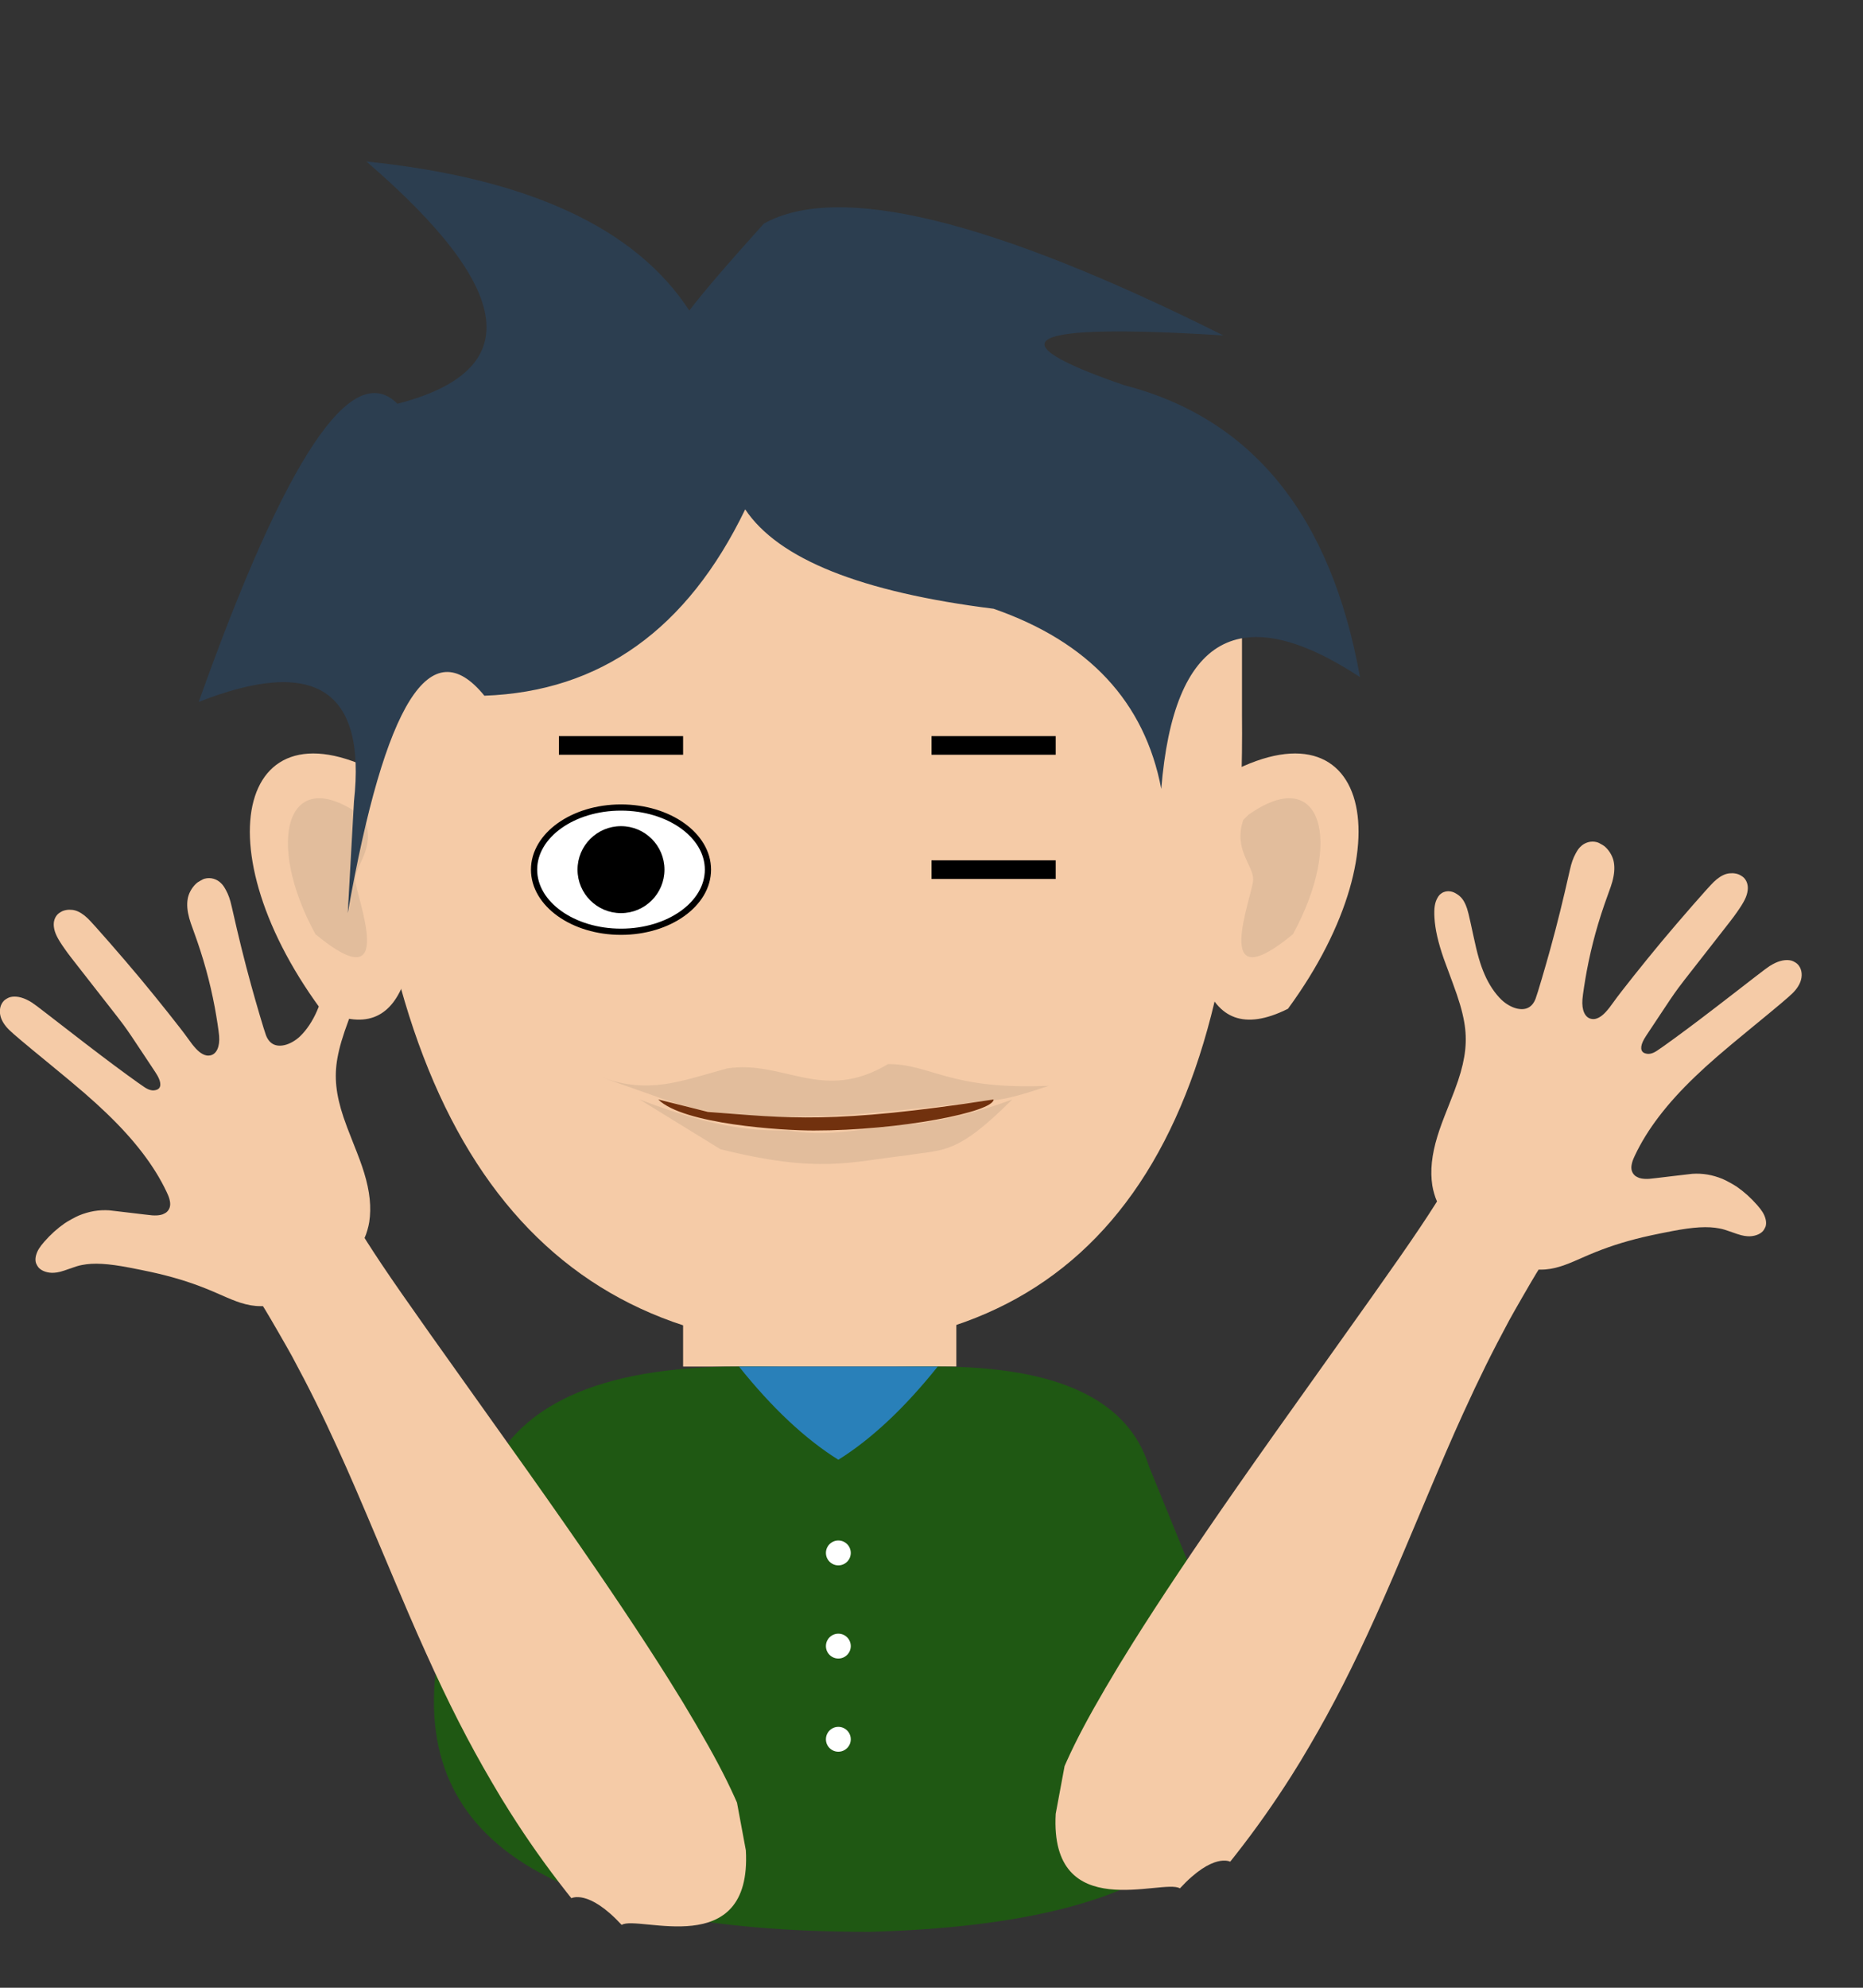 <svg id="avatar" width="300" height="320" viewBox="0 0 300 320" xmlns="http://www.w3.org/2000/svg" role="img" aria-label="Avatar">
    <rect x="0" y="0" width="300" height="320" fill="#333333" stroke="none"/>
    <!-- Cuello -->
    <rect x="110" y="200" width="44" height="20" fill="#f5cba7" id="neck"/>
    
    <!-- Cuerpo / uniforme -->
    <path id="body" fill="#1f5813" d="M 78 239 Q 85 220 119 220 Q 133 220 135 221 Q 137 220 151 220 Q 180 220 185 236 L 196 263 q 18 46 -56 48 Q 61 311 71 264 Z"/>
    <path id="collar" fill="#2980b9" d="M119 220 Q127 230 135 235 Q143 230 151 220 Z"/>
    <circle cx="135" cy="250" r="2" fill="white"/>
    <circle cx="135" cy="265" r="2" fill="white"/>
    <circle cx="135" cy="280" r="2" fill="white"/>

    <!-- Brazos -->
    <!-- Brazo Izquierdo -->
    <path id="arm-left" fill="#f5cba7" d="M 279.913 140.744 C 279.329 140.537 278.618 140.519 277.989 140.693 C 277.349 140.874 276.633 141.331 275.946 141.999 C 275.031 142.887 270.44 148.143 267.525 151.638 C 264.717 155.01 260.87 159.844 259.939 161.169 C 258.857 162.714 258.161 163.458 257.452 163.82 C 257.01 164.047 256.654 164.108 256.246 164.026 C 255.226 163.816 254.688 162.639 254.821 160.885 C 254.874 160.153 255.214 157.945 255.522 156.287 C 256.302 152.132 257.375 148.259 258.903 144.08 C 259.352 142.865 259.48 142.479 259.632 141.935 C 259.953 140.754 260.034 139.777 259.886 138.861 C 259.751 137.994 259.265 137.086 258.569 136.409 C 258.36 136.208 258.293 136.16 257.862 135.915 C 257.456 135.681 257.354 135.631 257.15 135.577 C 256.177 135.326 255.189 135.608 254.472 136.34 C 254.187 136.631 254.009 136.884 253.716 137.432 C 253.313 138.169 253.053 138.917 252.794 140.067 C 251.634 145.202 250.809 148.537 249.664 152.715 C 248.829 155.747 247.582 159.97 247.29 160.741 C 246.767 162.139 245.749 162.692 244.298 162.369 C 243.455 162.18 242.504 161.64 241.784 160.949 C 240.729 159.934 239.773 158.503 239.065 156.871 C 238.368 155.265 237.901 153.651 237.245 150.57 C 236.503 147.097 236.328 146.392 236.042 145.731 C 235.66 144.838 235.266 144.349 234.595 143.925 C 234.212 143.682 233.949 143.575 233.57 143.505 C 233.082 143.421 232.559 143.521 232.171 143.78 C 231.832 144.008 231.7 144.157 231.476 144.547 C 231.039 145.318 230.903 146.218 230.99 147.739 C 231.104 149.627 231.569 151.682 232.487 154.327 C 232.677 154.865 232.89 155.448 233.918 158.207 C 234.935 160.937 235.471 162.767 235.781 164.519 C 236.308 167.521 236.018 170.312 234.796 173.968 C 234.471 174.945 234.045 176.065 233.282 177.988 C 232.273 180.518 231.873 181.609 231.462 182.946 C 230.547 185.945 230.285 188.477 230.647 190.856 C 230.757 191.587 231.101 192.774 231.367 193.337 L 231.404 193.413 L 230.986 194.074 C 228.104 198.598 224.644 203.574 214.41 217.918 C 206.329 229.242 203.126 233.766 199.268 239.292 C 192.263 249.339 186.799 257.506 182.411 264.498 C 180.624 267.351 179.665 268.926 177.99 271.788 C 175.193 276.57 173.34 280.069 171.816 283.442 C 171.651 283.807 171.497 284.16 171.47 284.221 L 171.425 284.339 L 170 292 C 169 310 187.333 302.333 190 304 C 195.386 298.173 198.082 299.721 198.103 299.702 C 198.119 299.688 198.511 299.197 198.968 298.609 C 202.222 294.466 205.179 290.273 208.004 285.81 C 209.172 283.959 209.626 283.211 210.946 280.956 C 214.659 274.619 217.864 268.342 221.565 260.118 C 223.414 256.025 224.633 253.188 228.457 244.111 C 232.256 235.086 233.791 231.529 235.668 227.417 C 238.268 221.719 240.275 217.673 243.06 212.497 C 243.712 211.29 246.718 206.075 247.362 205.039 L 247.765 204.388 L 248.106 204.391 C 249.094 204.406 250.23 204.219 251.39 203.842 C 252.269 203.556 253.083 203.232 254.667 202.527 C 257.772 201.149 260.26 200.276 263.375 199.467 C 264.893 199.072 266.572 198.711 269.228 198.196 C 272.764 197.518 275.024 197.393 276.905 197.766 C 277.469 197.875 277.918 198.013 278.889 198.362 C 280.191 198.833 280.741 198.975 281.415 199.017 C 282.406 199.083 283.404 198.744 283.902 198.171 C 283.979 198.084 284.091 197.914 284.182 197.732 C 284.311 197.486 284.342 197.401 284.372 197.201 C 284.422 196.865 284.393 196.524 284.282 196.139 C 284.081 195.455 283.716 194.861 282.976 194.018 C 281.939 192.838 280.864 191.87 279.695 191.06 C 279.162 190.693 277.915 190.009 277.379 189.79 C 275.751 189.125 274.185 188.861 272.509 188.967 C 272.301 188.983 270.743 189.166 269.046 189.372 C 267.346 189.582 265.784 189.762 265.579 189.775 C 265.082 189.808 264.673 189.789 264.269 189.708 C 263.98 189.645 263.893 189.618 263.63 189.479 C 263.353 189.333 263.303 189.295 263.147 189.128 C 262.764 188.713 262.625 188.173 262.74 187.536 C 262.826 187.044 262.95 186.687 263.3 185.956 C 265.263 181.807 268.442 177.652 272.943 173.341 C 275.227 171.15 277.291 169.365 282.054 165.458 C 286.282 161.994 287.969 160.573 288.629 159.921 C 289.349 159.214 289.818 158.479 290.016 157.745 C 290.28 156.765 290.066 155.807 289.445 155.196 C 289.25 155.002 288.783 154.733 288.508 154.655 C 287.649 154.416 286.571 154.619 285.474 155.222 C 284.746 155.623 284.777 155.6 279.785 159.466 C 277.223 161.45 275.262 162.957 273.749 164.1 C 270.916 166.249 267.725 168.574 266.789 169.179 C 266.065 169.645 265.49 169.764 264.9 169.568 C 264.136 169.321 264.087 168.453 264.756 167.27 C 264.887 167.043 265.225 166.512 265.515 166.089 C 265.799 165.667 266.474 164.654 267.01 163.835 C 268.662 161.325 269.451 160.161 270.224 159.105 C 270.675 158.487 270.928 158.159 275.001 152.955 C 278.97 147.886 278.996 147.856 279.702 146.851 C 280.863 145.208 281.31 144.302 281.429 143.329 C 281.532 142.526 281.308 141.797 280.799 141.287 C 280.623 141.109 280.174 140.831 279.913 140.744 Z M 279.913 140.744"/>

    <!-- Brazo Derecho -->
    <path id="arm-right" fill="#f5cba7" d="M 10.193 146.624 C 10.778 146.417 11.489 146.399 12.117 146.573 C 12.758 146.753 13.473 147.211 14.161 147.878 C 15.075 148.767 19.666 154.023 22.581 157.518 C 25.39 160.89 29.236 165.724 30.168 167.049 C 31.249 168.594 31.945 169.338 32.655 169.7 C 33.097 169.927 33.452 169.988 33.861 169.905 C 34.88 169.696 35.419 168.519 35.285 166.764 C 35.233 166.032 34.892 163.825 34.584 162.167 C 33.805 158.012 32.732 154.138 31.204 149.96 C 30.755 148.744 30.626 148.358 30.475 147.815 C 30.154 146.633 30.072 145.656 30.22 144.741 C 30.355 143.874 30.842 142.966 31.538 142.289 C 31.746 142.087 31.813 142.039 32.245 141.795 C 32.651 141.56 32.753 141.511 32.956 141.456 C 33.93 141.205 34.918 141.487 35.634 142.22 C 35.919 142.511 36.097 142.764 36.391 143.312 C 36.794 144.049 37.054 144.796 37.312 145.946 C 38.473 151.081 39.298 154.417 40.443 158.595 C 41.277 161.627 42.525 165.85 42.816 166.62 C 43.339 168.019 44.358 168.572 45.809 168.249 C 46.651 168.06 47.602 167.519 48.322 166.829 C 49.378 165.813 50.333 164.382 51.042 162.751 C 51.739 161.144 52.205 159.531 52.862 156.45 C 53.604 152.977 53.778 152.271 54.064 151.61 C 54.446 150.718 54.841 150.228 55.512 149.805 C 55.894 149.561 56.157 149.454 56.536 149.385 C 57.025 149.301 57.547 149.401 57.936 149.659 C 58.275 149.887 58.406 150.037 58.631 150.426 C 59.068 151.198 59.204 152.098 59.117 153.619 C 59.002 155.507 58.538 157.561 57.62 160.207 C 57.43 160.745 57.217 161.328 56.189 164.087 C 55.171 166.817 54.635 168.646 54.326 170.399 C 53.799 173.401 54.089 176.192 55.311 179.848 C 55.636 180.824 56.062 181.945 56.825 183.868 C 57.834 186.398 58.234 187.488 58.645 188.825 C 59.56 191.824 59.822 194.357 59.459 196.736 C 59.349 197.467 59.005 198.653 58.74 199.217 L 58.703 199.293 L 59.12 199.954 C 62.003 204.478 65.462 209.454 75.697 223.797 C 83.777 235.122 86.98 239.646 90.838 245.172 C 97.843 255.219 103.307 263.386 107.696 270.378 C 109.483 273.23 110.442 274.806 112.117 277.668 C 114.913 282.449 116.767 285.948 118.29 289.322 C 118.456 289.687 118.61 290.04 118.636 290.101 L 118.682 290.219 L 120.107 297.88 C 121.107 315.88 102.773 308.213 100.107 309.88 C 94.721 304.053 92.024 305.601 92.004 305.581 C 91.987 305.568 91.596 305.077 91.138 304.489 C 87.885 300.345 84.928 296.153 82.103 291.69 C 80.935 289.839 80.48 289.091 79.16 286.835 C 75.448 280.499 72.243 274.221 68.541 265.998 C 66.692 261.905 65.474 259.068 61.649 249.99 C 57.851 240.966 56.316 237.409 54.438 233.297 C 51.839 227.599 49.832 223.553 47.046 218.377 C 46.395 217.17 43.388 211.955 42.745 210.919 L 42.342 210.268 L 42.001 210.27 C 41.013 210.286 39.876 210.099 38.716 209.722 C 37.838 209.435 37.024 209.111 35.44 208.407 C 32.335 207.029 29.846 206.156 26.732 205.347 C 25.213 204.952 23.534 204.59 20.878 204.076 C 17.343 203.398 15.083 203.272 13.201 203.646 C 12.637 203.755 12.189 203.892 11.217 204.241 C 9.916 204.713 9.366 204.855 8.691 204.897 C 7.701 204.963 6.703 204.624 6.204 204.05 C 6.127 203.964 6.016 203.794 5.924 203.612 C 5.796 203.366 5.764 203.28 5.735 203.081 C 5.685 202.744 5.713 202.403 5.825 202.018 C 6.026 201.334 6.391 200.74 7.131 199.898 C 8.168 198.717 9.242 197.75 10.412 196.939 C 10.944 196.573 12.191 195.889 12.728 195.67 C 14.356 195.005 15.922 194.741 17.598 194.847 C 17.805 194.863 19.363 195.046 21.061 195.252 C 22.761 195.461 24.322 195.642 24.528 195.654 C 25.025 195.688 25.433 195.668 25.838 195.588 C 26.126 195.525 26.214 195.497 26.477 195.359 C 26.753 195.213 26.804 195.175 26.96 195.008 C 27.343 194.593 27.482 194.053 27.367 193.415 C 27.281 192.923 27.156 192.567 26.806 191.835 C 24.844 187.687 21.665 183.532 17.164 179.22 C 14.88 177.03 12.816 175.244 8.052 171.337 C 3.825 167.874 2.138 166.453 1.478 165.801 C 0.758 165.093 0.288 164.358 0.09 163.625 C -0.173 162.645 0.041 161.687 0.662 161.076 C 0.857 160.882 1.324 160.612 1.599 160.535 C 2.458 160.296 3.536 160.499 4.633 161.102 C 5.36 161.502 5.329 161.48 10.321 165.345 C 12.884 167.33 14.845 168.837 16.357 169.979 C 19.19 172.128 22.382 174.453 23.318 175.059 C 24.042 175.524 24.616 175.644 25.206 175.448 C 25.971 175.201 26.02 174.333 25.35 173.15 C 25.22 172.923 24.881 172.392 24.592 171.969 C 24.307 171.546 23.632 170.533 23.097 169.715 C 21.444 167.205 20.655 166.041 19.883 164.985 C 19.431 164.366 19.179 164.038 15.106 158.835 C 11.137 153.765 11.11 153.735 10.404 152.731 C 9.243 151.088 8.797 150.181 8.677 149.209 C 8.575 148.406 8.799 147.677 9.307 147.167 C 9.484 146.988 9.933 146.711 10.193 146.624 Z M 10.193 146.624"/>



    <!-- Orejas -->
    <path id="ear-left" fill="#f5cba7" d="M 64.4 126.4 C 39 110.2 31.8 135.4 51.6 162.4 C 66 169.6 67.8 153.4 66.8 135.2 Z"/>
    <path id="in-ear-left" fill="#e2bd9c" d="M 58 131.2 C 46.2 122.8 42.6 135.4 50.8 150.4 C 64.4 161.6 57.2 144 57.2 141.6 S 60.4 136.8 58.8 132 Z"/>
    <path id="ear-right" fill="#f5cba7" d="M 194.6 126.4 C 220 110.2 227.2 135.4 207.4 162.4 C 193 169.6 191.2 153.4 192.2 135.2 Z"/>
    <path id="in-ear-right" fill="#e2bd9c" d="M 201 131.2 C 212.8 122.8 216.4 135.4 208.2 150.4 C 194.6 161.6 201.8 144 201.8 141.6 S 198.6 136.8 200.2 132 Z"/>

    <!-- Cara -->
    <path id="face" fill="#f5cba7" d="M 58 101 Q 65 50 130 50 Q 189 51 200 97 L 200 115 q 1 100 -68 102 Q 63 215 58 115 Z"/>
    
    <!-- Pelo -->
    <path id="hair" fill="#2c3e50" d="M 57 129 Q 60 102 32 113 Q 53 54 64 65 Q 95 57 59 26 Q 98 30 111 50 Q 114 46 123 36 Q 141 26 197 54 Q 149 51 181 62 Q 212 70 219 109 Q 190 90 187 127 Q 183 106 160 98 Q 128 94 120 82 Q 106 111 78 112 Q 65 96 56 147 Z"/>
    
    <!-- Ojos -->
    
    <!-- Boca -->
    <path id="lips" fill="#e2bd9c" d="M 96.8 173.4 C 104.5 176.2 109.4 174.1 117.1 172 C 126.2 170.6 132.5 177.6 143 171.3 C 150 171.3 152.8 175.5 168.9 174.8 C 160.5 177.6 161.2 176.9 152 178 C 142 179 120 182 107 177 Z M 103 177 C 116 182 122 182 127 182 C 133 183 137 182 146 181 C 148 181 155 180 163 177 C 154 186 152 185 146 186 C 137 187 132 189 116 185 Z"/>
    <path id="mouth" fill="#71310e" d="M 114 179 C 127 180 134 181 160 177 C 160 179 145 182 131 182 C 126 182 110 181 106 177 Z"/>
  <g id="eye-left-group" style="display: block;"><ellipse id="eye-left-white" cx="100" cy="140" rx="14" ry="10" fill="white" stroke="black" stroke-width="1"/><circle id="eye-left-iris" cx="100" cy="140" r="7" fill="black"/></g><g id="eye-right-group" style="display: none;"><ellipse id="eye-right-white" cx="160" cy="130" rx="10" ry="7" fill="white" stroke="black" stroke-width="1"/><circle id="eye-right-iris" cx="160" cy="130" r="5" fill="black"/></g><path id="eyebrow-left" stroke="black" stroke-width="3" fill="none" d="M90 120 Q100 120 110 120" style="display: block;"/><path id="eyebrow-right" stroke="black" stroke-width="3" fill="none" d="M150 120 Q160 120 170 120" style="display: block;"/><line id="eye-right-closed" x1="150" y1="140" x2="170" y2="140" stroke="black" stroke-width="3" style="display: block;"/></svg>